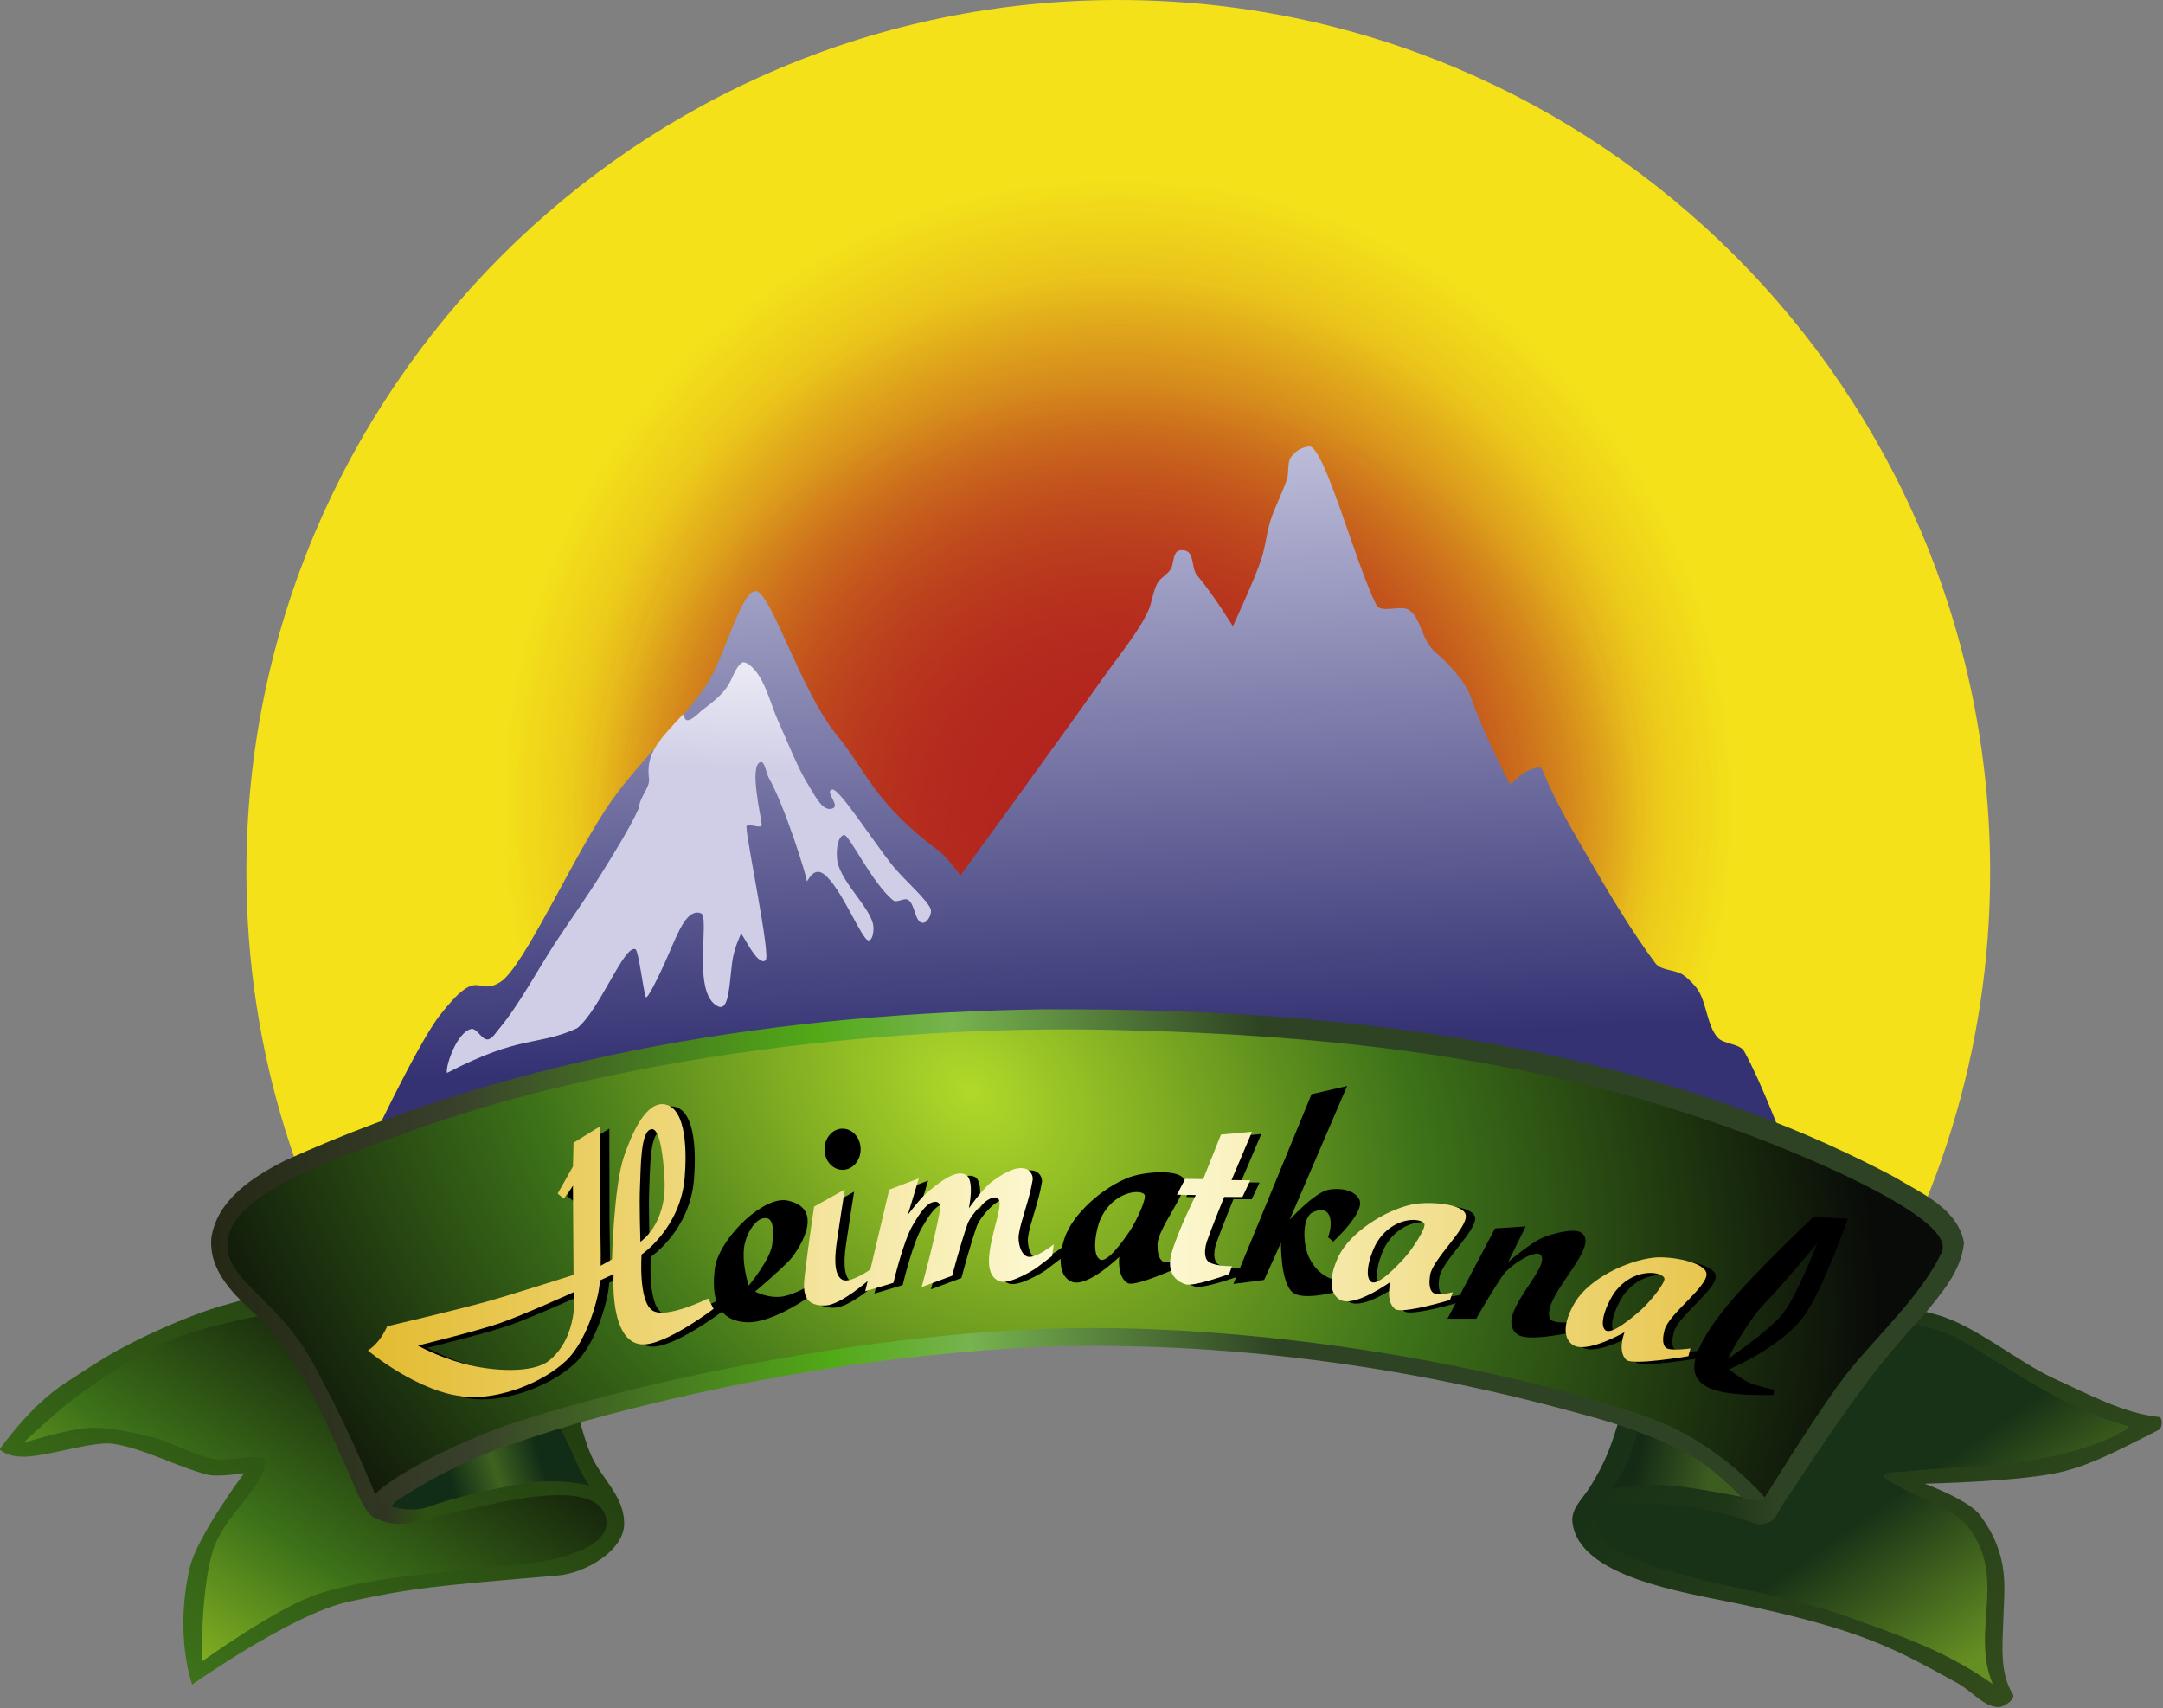 <?xml version="1.0" encoding="UTF-8" standalone="no"?>
<!-- Created with Inkscape (http://www.inkscape.org/) -->
<svg xmlns:rdf="http://www.w3.org/1999/02/22-rdf-syntax-ns#" xmlns="http://www.w3.org/2000/svg" xmlns:cc="http://creativecommons.org/ns#" xmlns:xlink="http://www.w3.org/1999/xlink" xmlns:dc="http://purl.org/dc/elements/1.1/" height="473.78" width="600" version="1.1">
  <rect width="100%" height="100%" fill="#808080" stroke="none"/>
  <defs>
    <radialGradient id="radialGradient3176" xlink:href="#linearGradient3629" gradientUnits="userSpaceOnUse" cy="633.48" cx="758.83" gradientTransform="matrix(0.465,-3.518967e-8,3.5861081e-8,0.474,-145.486,-619.585)" r="367.39"/>
    <linearGradient id="linearGradient3629" x1="0" x2="1" y1="0" y2="0">
      <stop stop-color="#b2241e" offset="0"/>
      <stop stop-color="#b2241e" stop-opacity="0" offset="1"/>
    </linearGradient>
    <radialGradient id="radialGradient3173" xlink:href="#linearGradient3629" gradientUnits="userSpaceOnUse" cy="633.48" cx="758.83" gradientTransform="matrix(0.412,0.005,-0.005,0.402,-102.223,-577.372)" r="367.39"/>
    <radialGradient id="radialGradient3170" xlink:href="#linearGradient3629" gradientUnits="userSpaceOnUse" cy="659.32" cx="758.83" gradientTransform="matrix(0.394,-1.6999213e-7,1.4769755e-7,0.343,-91.675,-536.515)" r="367.39"/>
    <linearGradient id="linearGradient3164" y2="-80.584" gradientUnits="userSpaceOnUse" x2="790.13" gradientTransform="matrix(0.658,0,0,0.658,-300.318,-379.996)" y1="192.96" x1="802.23">
      <stop stop-color="#343273" offset="0"/>
      <stop stop-color="#c9c9e3" offset="1"/>
    </linearGradient>
    <linearGradient id="linearGradient3583" y2="526.8" xlink:href="#linearGradient3577" gradientUnits="userSpaceOnUse" x2="756.09" y1="604.99" x1="752.28"/>
    <linearGradient id="linearGradient3577" x1="0" x2="1" y1="0" y2="0">
      <stop stop-color="#d0cee6" offset="0"/>
      <stop stop-color="#FFF" offset="1"/>
    </linearGradient>
    <linearGradient id="linearGradient3341" y2="763.04" gradientUnits="userSpaceOnUse" x2="169.29" gradientTransform="translate(238.989,-444.039)" y1="1110.2" x1="-78.471">
      <stop stop-color="#b1d92a" offset="0"/>
      <stop stop-color="#77a521" offset="0.15"/>
      <stop stop-color="#3d7219" offset="0.15"/>
      <stop stop-color="#090b08" offset="1"/>
    </linearGradient>
    <linearGradient id="linearGradient3343" y2="550.85" gradientUnits="userSpaceOnUse" x2="431.37" gradientTransform="translate(-138.71,-100.329)" y1="739.05" x1="307.13">
      <stop stop-color="#b1d92a" offset="0"/>
      <stop stop-color="#77a521" offset="0.25"/>
      <stop stop-color="#3d7219" offset="0.487"/>
      <stop stop-color="#090b08" offset="1"/>
    </linearGradient>
    <linearGradient id="linearGradient3345" y2="599.65" gradientUnits="userSpaceOnUse" x2="1236" y1="722.49" x1="1367.4">
      <stop stop-color="#324c1c" offset="0"/>
      <stop stop-color="#193116" offset="1"/>
    </linearGradient>
    <linearGradient id="linearGradient3347" y2="640.9" gradientUnits="userSpaceOnUse" x2="1319.8" y1="702.49" x1="1363">
      <stop stop-color="#658f23" offset="0"/>
      <stop stop-color="#183217" offset="1"/>
    </linearGradient>
    <linearGradient id="linearGradient3349" y2="291.81" gradientUnits="userSpaceOnUse" x2="125.04" y1="316.05" x1="-329.28">
      <stop stop-color="#222612" offset="0"/>
      <stop stop-color="#383f2b" offset="0.246"/>
      <stop stop-color="#52aa17" offset="0.589"/>
      <stop stop-color="#77b34f" offset="0.716"/>
      <stop stop-color="#2e4323" offset="1"/>
    </linearGradient>
    <radialGradient id="radialGradient3351" gradientUnits="userSpaceOnUse" cy="500.74" cx="-69.505" gradientTransform="matrix(0.872,0.782,-0.597,0.667,358.588,-38.466)" r="362.06">
      <stop stop-color="#b1d92a" offset="0"/>
      <stop stop-color="#77a521" offset="0.25"/>
      <stop stop-color="#3d7219" offset="0.5"/>
      <stop stop-color="#090b08" offset="1"/>
    </radialGradient>
    <linearGradient id="linearGradient3353" y2="765.6" gradientUnits="userSpaceOnUse" x2="509.72" gradientTransform="translate(21.547,102.937)" y1="777.72" x1="472.69">
      <stop stop-color="#112d17" offset="0"/>
      <stop stop-color="#3f6220" offset="0.5"/>
      <stop stop-color="#112d17" offset="1"/>
    </linearGradient>
    <linearGradient id="linearGradient3355" y2="772.62" gradientUnits="userSpaceOnUse" x2="971.64" gradientTransform="translate(22.499,100.08)" y1="779.06" x1="1001.9">
      <stop stop-color="#3d5c20" offset="0"/>
      <stop stop-color="#152b16" offset="1"/>
    </linearGradient>
    <linearGradient id="linearGradient3357" y2="892.22" gradientUnits="userSpaceOnUse" x2="466.71" y1="894.72" x1="482.5">
      <stop stop-color="#2c5113" offset="0"/>
      <stop stop-color="#2f3521" offset="1"/>
    </linearGradient>
    <linearGradient id="linearGradient3359" y2="887.19" gradientUnits="userSpaceOnUse" x2="1052.9" y1="889.54" x1="1028.7">
      <stop stop-color="#1d3517" offset="0"/>
      <stop stop-color="#2e4323" offset="1"/>
    </linearGradient>
    <linearGradient id="linearGradient3535" y2="414.9" xlink:href="#linearGradient3447" gradientUnits="userSpaceOnUse" x2="1052.1" y1="414.9" x1="432.09"/>
    <linearGradient id="linearGradient3447" x1="0" x2="1" y1="0" y2="0">
      <stop stop-color="#e3bb30" offset="0"/>
      <stop stop-color="#fefddf" offset="0.5"/>
      <stop stop-color="#e3bb30" offset="1"/>
    </linearGradient>
  </defs>
  <g transform="translate(102.634,543.071)">
    <path fill="#f4e11a" d="m207.57-543.07c-133.5,0-241.86,108.36-241.86,241.86,0,49.931,15.163,96.347,41.123,134.89l117.59-47.912,165.79-2.654,118.72,49.619c25.575-38.355,40.485-84.417,40.485-133.94,0-133.5-108.34-241.86-241.84-241.86z"/>
    <path fill="url(#radialGradient3176)" d="m207.57-543.07c-133.5,0-241.86,108.36-241.86,241.86,0,49.931,15.163,96.347,41.123,134.89l117.59-47.912,165.79-2.654,118.72,49.619c25.575-38.355,40.485-84.417,40.485-133.94,0-133.5-108.34-241.86-241.84-241.86z"/>
    <path fill="url(#radialGradient3173)" d="m207.57-543.07c-133.5,0-241.86,108.36-241.86,241.86,0,49.931,15.163,96.347,41.123,134.89l117.59-47.912,165.79-2.654,118.72,49.619c25.575-38.355,40.485-84.417,40.485-133.94,0-133.5-108.34-241.86-241.84-241.86z"/>
    <path d="m207.57-543.07c-133.5,0-241.86,108.36-241.86,241.86,0,49.931,15.163,96.347,41.123,134.89l117.59-47.912,165.79-2.654,118.72,49.619c25.575-38.355,40.485-84.417,40.485-133.94,0-133.5-108.34-241.86-241.84-241.86z" fill="url(#radialGradient3170)"/>
    <path d="m-1.56-222.2s14.469-30.961,20.86-39.164c11.236-14.421,10.047-5.049,16.844-9.309,6.63-4.155,20.713-36.039,31.028-50.532,7.178-10.085,19.248-21.641,26.152-31.915,4.979-7.408,9.577-26.242,13.714-25.996,4.205,0.25,12.422,27.768,22.503,39.996,8.2,9.946,10.144,18.588,28.472,32.255,2.116,1.578,5.762,6.649,5.762,6.649s27.899-38.239,39.672-54.964c3.832-5.444,9.6-12.361,12.411-18.395,1.022-2.194,1.403-5.8,2.66-7.868,0.855-1.407,2.625-2.292,3.546-3.657,0.918-1.361,0.604-4.224,1.995-5.098,0.734-0.461,2.204-0.319,2.881,0.222,1.578,1.259,1.132,4.887,2.438,6.427,4.691,5.533,9.973,14.184,9.973,14.184s6.025-12.864,7.979-18.839c0.997-3.05,1.478-7.354,2.438-10.417,1.133-3.617,3.533-8.126,4.654-11.746,0.444-1.433,0.09-4.38,0.887-5.652,1.13-1.804,3.09-3,5.208-3.214,4.131-0.417,12.859,32.545,18.617,43.883,1.337,2.633,6.732-0.132,9.198,1.551,3.393,2.315,3.157,8.215,7.314,11.746,3.609,3.066,8.156,7.953,9.752,12.411,4.336,12.117,10.86,24.158,10.86,24.158s3.447-3.3,5.319-3.989c1-0.368,3.145-1.209,3.546-0.222,3.835,9.442,9.145,18.173,13.519,25.709,5.028,8.662,11.525,19.525,17.952,28.147,1.461,1.96,5.501,1.747,7.535,3.103,1.486,0.991,3.217,2.727,4.211,4.211,2.405,3.591,2.611,10.121,5.541,13.298,1.673,1.814,6.111,1.612,7.314,3.768,4.704,8.432,10.833,24.823,10.833,24.823l-393.59,4.433z" fill-rule="evenodd" fill="url(#linearGradient3164)"/>
    <g fill-rule="evenodd" fill="url(#linearGradient3583)" transform="matrix(0.658,0,0,0.658,-291.972,-722.409)">
      <path d="m476.17,724.85c-0.678-2.678,3.983-16.899,10.1-18.517,2.412-0.638,4.587,4.618,7.07,4.377,1.921-0.187,3.469-2.902,4.713-4.377,8.564-10.148,16.922-25.955,24.241-37.034,5.62-8.508,13.487-19.61,18.854-28.281,5.024-8.117,11.872-18.918,15.824-27.607,0.572-5.229,4.814-8.976,4.376-12.449-1.385-10.974,3.989-16.046,13.895-26.823,2.05-2.231-1.02,6.986,8.167-1.958,3.704-2.79,8.3-6.252,10.86-10.05,2.68-3.975,3.306-8.27,6.47-10.331,1.714-0.429,3.87,1.715,5.05,3.03,4.829,5.381,7.098,15.306,10.1,21.884,3.772,8.266,8.077,19.57,12.933,27.25,2.755,4.357,5.823,10.943,9.961,9.366,3.309-1.261-3.637-7.304-0.16-7.975,2.884-0.556,17.484,22.206,25.373,32.038,4.738,5.906,15.531,15.173,16.198,18.776,0.347,1.874-1.461,5.366-3.367,5.387-3.502,0.037-3.271-8.185-6.397-9.764-1.625-0.821-4.634,1.469-6.06,0.337-8.945-7.103-18.788-28.22-20.874-27.607-3.107,0.913-3.304,8.069-2.697,11.25,1.735,9.099,14.691,20.121,15.154,27.468,0.114,1.817-0.204,5.585-2.02,5.723-2.77,0.211-11.44-22.329-18.854-27.944-4.86-3.681-7.23,4.475-7.23,2.792s-9.085-31.176-16.062-43.489c-1.097-1.935-1.599-7.318-3.642-6.438-4.569,1.969,0.473,22.846,0.752,26.339,0.169,2.117-6.546-1.19-6.475,0.932,0.22,6.593,10.342,54.431,8.08,56.225-3.583,2.841-10.1-12.457-10.437-11.11-0.133,0.531-2.832,5.704-3.644,11.845-1.249,9.446-1.284,20.857-5.983,18.653-11.307-5.303-3.223-37.839-7.206-39.251-5.882-2.085-9.551,7.915-13.773,17.615-4.197,9.643-8.962,18.984-9.458,17.736-1.071-2.693-3.038-19.682-4.377-20.2-4.859-1.881-14.925,25.509-24.577,33.331-17.142,7.77-23.222,2.412-54.878,18.854z"/>
      <path d="m676.28,683.67c-5.54-5.633,28.304-36.836,38.09-55.707,14.248-24.924,25.487-42.432,37.276-59.835,0.901-1.331,0.057-4.211,0.592-6.085,0.312-0.592-1.132-1.882-0.76-2.493,2.039-3.352,5.213-7.171,9.6-12.994-0-0.642,1.6,3.795,1.948,3.34,3.78-4.931,8.495-8.446,12.532-13.176,3.523-4.158,6.087-9.445,9.894-8.49,3.464,0.869,3.536,6.838,5.353,9.912,2.363,3.998,9.078,9.786,9.246,10.796,0.168,1.01,2.573,9.1,5.892,9.427,2.347,0.231,4.556-3.517,5.387-5.723,1.015-2.696-1.392-6.915-0.337-9.595,0.628-1.595,3.253-2.517,4.04-4.04,1.105-2.139,0.627-5.614,1.347-7.912,2.98-9.514,8.807-21.807,13.96-32.246,2.717-5.505,2.33-13.776,7.587-13.71,3.143,0.039,3.545,6.523,4.208,9.595,0.895,4.147-0.819,10.014,0.168,14.14,1.596,6.667,6.557,15.245,9.985,22.81,2.569,5.67,2.95,11.066,7.69,13.045,1.768,0.738,4.166-2.311,6.06-2.02,2.781,0.427,4.897,4.704,7.595,5.501,1.303,0.385,3.289-0.807,4.523-0.238,5.968,2.751,9.756,15.913,13.332,21.426,10.12,15.605,28.568,48.803,29.52,50.47,0.952,1.667,7.112,5.753,10.237,4.523,2.531-0.996,0.872-8.667,3.571-8.332,2.138,0.265,3.52,4.663,5.338,8.738,2.546,5.707,6.46,11.679,8.946,16.02,4.854,8.478,10.037,19.212,15.752,27.135,7.197,9.976,17.001,23.374,27.776,31.647,3.298,2.533,6.867,8.627,5.723,12.625-0.551,1.926-3.554,3.792-5.555,3.703-4.917-0.217-9.357-6.746-12.794-10.269-3.372-3.455-6.144-6.556-9.595-9.932-2.636-2.578-7.761-7.251-10.1-10.1-8.158-9.937-11.406-27.857-18.012-38.886-2.502-4.176-6.503-9.347-9.764-12.962-0.646-0.716-1.403-2.334-2.357-2.188-1.207,0.185-1.719,2.351-2.02,3.535-0.611,2.398-0.032,5.782,0.168,8.248,0.261,3.203,4.488,9.384,1.515,10.605-3.373,1.386-5.199-6.741-7.239-9.764-3.573-5.295-7.738-12.737-11.114-18.16-1.557-2.5-4.689-5.116-6.328-8.304-1.183-2.303-0.621-5.629-2.719-5.98-0.902-0.151-1.914,1.118-2.381,1.905-1.258,2.121,0.961,7.484-1.428,8.094-1.772,0.453-2.901-3.173-3.809-4.761-3.186-5.573-4.641-14.31-7.618-19.997-3.693-7.055-8.783-16.923-14.998-21.902-0.6-0.481-1.71-1.329-2.381-0.952-1.136,0.639-0.79,2.984-0.714,4.285,0.553,9.5,5.716,21.473,8.808,30.472,2.125,6.184,7.856,19.283,8.094,20.235,0.238,0.952,5.491,7.838,5.237,11.665-0.117,1.76-1.392,4.538-3.095,4.999-3.978,1.079-8.584-4.347-12.141-6.428-2.052-1.2-4.381-4.942-6.666-4.285-1.29,0.371-1.726,2.717-1.905,4.047-0.993,7.401,8.355,18.26,4.285,24.521-0.481,0.741-1.995,0.91-2.857,0.714-2.622-0.595-5.343-3.525-6.904-5.713-6.601-9.256-7.383-25.784-13.332-35.472-0.608-0.991-1.512-3.212-2.619-2.857-3.358,1.076,0.83,10.342-2.438,11.665-2.212,0.896-3.775-3.07-5.18-4.999-5.695-7.821-7.45-21.349-11.584-30.095-1.488-3.149-4.496-6.841-5.723-10.1-0.963-2.558-0.127-6.801-1.852-8.922-0.799-0.983-2.631-1.936-3.872-1.683-1.295,0.264-2.537,1.972-3.03,3.198-1.393,3.468-0.35,7.885-0.331,12.288,0.026,5.891-0.586,11.891,0.162,16.834,1.379,9.112,10.657,20.182,9.258,29.291-0.187,1.219-1.515,3.703-2.357,3.367-0.842-0.337-2.36-5.541-4.545-5.723-0.677-0.057-1.474,0.869-1.683,1.515-0.892,2.751,1.278,6.631,2.02,9.427,0.898,3.381,2.331,7.826,3.535,11.11,1.356,3.698,2.362,9.241,5.05,12.12,0.925,0.991,2.887,2.732,4.04,2.02,3.651-2.257-3.896-12.507,0-14.309,1.203-0.556,2.591,1.787,3.367,2.862,2.6,3.6,3.46,9.805,5.555,13.719,1.629,3.044,7.154,7.912,6.481,9.511-0.673,1.599-2.862,6.313-3.198,5.976-0.337-0.337-12.816-4.025-16.581-8.08-3.384-3.645-4.257-10.798-6.139-15.402-1.713-4.193-3.565-10.005-5.833-13.927-0.854-1.478-1.76-4.751-3.452-4.523-1.604,0.216-1.714,3.411-2.024,4.999-1.051,5.398,1.611,13.073,0,18.331-0.896,2.926-2.705,7.888-5.714,8.451-2.648,0.496-5.285-3.425-7.38-5.118-0.609-0.492-1.122-1.823-1.905-1.786-6.04,0.287-7.655,17.2-13.332,15.117-2.819-1.034-0.567-4.573-0.478-8.331,0.13-5.495-0.844-12.001,0.001-16.309,0.487-2.48,3.368-5.21,3.333-7.737-0.031-2.205-3.394-4.481-3.095-6.666,0.306-2.233,4.795-3.461,4.88-5.714,0.333-8.786,5.046-29.426,2.262-29.877-3.993-0.647-6.058,6.677-7.952,10.251-2.753,5.196-5.379,17.959-5.736,18.793-0.357,0.833-6.675,13.247-11.189,11.546-4.784-1.803,4.223-16.262-0.833-17.022-4.197-0.63-12.276,20.382-16.387,29.688-2.22,5.025-3.047,15.572-7.082,16.148-3.318,0.474-2.954-5.449-4.533-8.405-1.054-1.972-2.525-7.239-3.198-6.734-0.673,0.505-7.671,4.378-9.258,2.02-1.846-2.742,5.301-5.917,6.229-9.09,0.439-1.504-1.178-3.872-0.168-5.218,1.01-1.347,4.377-4.377,4.208-5.05-0.168-0.673-0.847-4.821-2.525-5.05-2.209-0.302-2.283,2.549-4.035,4.068-5.578,4.836-10.906,12.939-16.502,17.311-1.941,1.516-5.697,3.962-7.575,5.555-2.087,1.771-3.303,5.683-5.555,7.239-4.091,2.824-13.786,6.892-15.868,4.775z"/>
    </g>
    <g fill-rule="evenodd" transform="matrix(0.658,0,0,0.658,-302.611,-710.884)">
      <g transform="translate(182.688,349.209)">
        <path d="m363.16,494.2s3.323,16.524,7.575,25.756c4.285,9.304,13.592,16.588,13.635,28.112,0.043,11.525-16.68,20.933-27.776,21.884-51.732,4.411-61.415,5.201-88.581,11.11-23.731,5.162-65.767,34.875-65.767,34.875s-7.652-20.515-1.027-49.212c3.074-13.318,22.894-39.867,22.894-39.867s-11.202,1.688-15.331,0.633c-13.249-3.386-27.246-11.313-40.221-13.089-7.532-1.031-24.573,4.468-35.065,5.382-9.186,0.8-12.406-3.026-12.406-3.026s12.801-18.536,28.13-28.243c5.328-3.374,14.526-9.795,24.616-15.105,14.493-7.628,30.826-14.229,40.176-16.917,36.123-10.385,120.87-32.994,120.87-32.994l28.281,70.702z" fill="url(#linearGradient3341)"/>
        <path d="m237.02,459.22c-13.322,2.591-31.254,6.193-43.768,11.447-12.697,5.331-28.239,15.489-39.391,23.567-7.364,5.334-22.894,19.864-22.894,19.864s19.351-6.047,27.944-6.397c7.75-0.315,18.054,1.858,25.587,3.703,8.315,2.037,18.505,7.931,26.934,9.427,6.863,1.218,21.493-2.759,21.564,0.575,0.236,11.038-16.976,22.516-21.942,37.864-5.168,15.972-4.812,47.036-4.812,47.036s32.094-23.237,49.845-28.815c23.289-7.317,58.321-9.413,82.608-11.882,15.882-1.615,40.669-6.809,38.003-19.782-3.186-15.505-36.029-8.696-52.521-5.05-10.908,2.412-35.31,7.998-35.31,7.998l-30.974-92.249s-14.676,1.488-20.874,2.693z" fill="url(#linearGradient3343)"/>
      </g>
      <g transform="translate(-219.374,246.728)">
        <path d="m1279.6,559.51c17.698-3.805,42.839-1.874,60.265,3.03,16.272,4.579,34.09,19.967,49.491,26.934,12.839,5.808,29.132,14.709,44.104,16.16,1.609,0.156,1.443,4.66,0,5.387-17.45,8.787-27.372,14.195-40.064,17.507-16.891,4.408-58.75,5.218-58.75,5.218s18.609,6.799,23.399,13.299c12.812,17.385,10.108,30.658,9.764,44.441-0.234,9.368-1.696,22.102,4.04,30.974,1.241,1.919-3.123,5.072-5.387,5.387-5.956,0.829-12.239-6.864-17.507-9.764-27.216-14.98-40.41-22.588-92.585-33.667-22.98-4.88-67.64-11.156-70.197-34.509-0.607-5.54,4.209-9.797,6.902-13.972,13.926-21.589,10.381-32.309,20.2-42.421,15.577-16.041,44.464-29.305,66.325-34.004z" fill="url(#linearGradient3345)"/>
        <path d="m1298.1,563.55c-29.611,1.213-18.273,25.165-16.893,51.837,0.711,13.738-4.012,19.913-8.03,26.102-3.001,4.622-4.24,11.567-9.928,9.153-6.793-2.884-18.925-5.9-29.537-7.465-6.167-0.909-12.316-0.591-20.512-0.888-6.226-0.226-17.377,1.366-16.805,7.488,1.069,11.444,14.253,14.896,23.742,18.644,29.547,9.672,58.46,12.101,87.625,23.462,20.337,7.162,38.19,13.92,55.647,26.383-9.035-21.209,4.639-42.487-7.944-62.765-6.822-12.226-21.282-13.903-32.146-20.981-7.858-3.603-8.241-5.707,0.937-5.688,30.318-3.296,59.905-1.379,90.49-15.165,1.413-1.366,8.487-3.453,4.699-4.492-24.496-6.95-44.319-20.734-65.876-33.906-16.798-10.067-36.146-11.82-55.469-11.719z" fill="url(#linearGradient3347)"/>
      </g>
      <g transform="translate(714.121,473.717)">
        <path d="m29.41,206.78c-108.99,1.733-219.45,18.458-319.26,63.676-13.443,6.742-28.793,16.496-31.235,32.574-1.335,14.163,10.014,24.637,19.562,33.25,18.617,18.808,28.48,44.204,39.203,67.983,2.882,6.758,8.044,19.996,12.318,16.337,19.122-16.371,53.803-30.518,85.511-40.039,63.321-17.48,128.53-28.481,194.19-31.557,75.472-2.298,151.18,7.723,223.85,27.61,24.326,6.397,49.449,14.757,67.68,32.893,5.3,4.876,14.292,14.528,16.655,11.074,18.109-26.468,37.179-58.055,62.76-84.705,7.32-9.069,16.116-18.782,17.117-30.784-2.78-14.41-17.98-20.77-29.29-27.59-75.74-40.3-161.35-58.69-246.34-66.45-37.47-3.3-75.11-4.43-112.72-4.26z" fill="url(#linearGradient3349)"/>
        <path d="m-252.12,411.14s-10.588-27.192-26.425-55.707c-16.385-29.502-39.43-34.961-35.234-53.326,4.612-20.18,55.572-35.883,59.278-37.376,93.105-37.504,216.84-51.386,312.82-49.279,95.976,2.107,191.14,12.231,284.49,50.47,12.211,5.002,71.773,29.659,65.578,43.176-8.899,19.418-30.4,37.996-42.647,54.707-12.557,17.133-31.977,48.764-31.977,48.764s-18.124-21.685-45.786-32.511c-29.079-11.382-122.09-36.898-228.09-38.858-106-1.96-233.19,30.733-267.72,45.182-34.779,14.554-44.28,24.759-44.28,24.759z" fill="url(#radialGradient3351)"/>
      </g>
      <path d="m540.24,857.09s5.396,11.158,6.784,14.597c1.578,3.912,5.283,9.592,5.283,9.592s-14.367-3.971-31.958-0.168c-10.605,2.292-24.563,4.814-37.196,9.652-3.269,1.252-13.657,2.688-14.184,0.706-0.78-2.935,5.432-5.781,7.989-7.419,9.731-6.234,22.948-12.696,33.12-16.763,9.146-3.658,30.162-10.196,30.162-10.196z" fill="url(#linearGradient3353)"/>
      <path d="m1038.1,886.03s-11.789-12.146-20.712-17.022c-8.989-4.911-23.092-10.237-23.092-10.237s-2.498,8.2-3.809,11.427c-1.564,3.849-6.666,12.141-6.666,12.141s16.167-1.597,23.092-1.19c9.33,0.548,31.186,4.88,31.186,4.88z" fill="url(#linearGradient3355)"/>
      <path d="m486.33,894.65s-7.588,3.25-14.986,2.755c-6.929-0.464-10.441-3.283-10.546-3.447l2.971-5.812s5.227,3.072,13.635,3.198c3.922,0.06,7.15-1.039,7.15-1.039l1.775,4.344z" fill="url(#linearGradient3357)"/>
      <path d="m1054.8,890.17c-2.055,4.417-4.1,7.499-9.09,7.323-2.749-0.274-7.12-2.144-9.764-2.946-1.255-0.381-4.208-1.178-4.208-1.178l1.936-7.659s3.37,1.161,5.892,1.262c1.726,0.07,5.978,1.139,7.407,0.168,1.044-0.71,2.357-3.367,3.03-3.367,0.673,0,6.649,2.862,6.649,2.862s-1.241,2.505-1.852,3.535z" fill="url(#linearGradient3359)"/>
    </g>
    <g transform="matrix(0.658,0,0,0.658,360.509,-711.367)">
      <g fill="#000" transform="translate(-976.921,364.715)">
        <path d="m555.84,357.44c-7.422,0.374-12.806,13.315-15.812,22-4.291,12.395-5.062,43.437-5.062,43.438l-4.781,2.688c0.119-6.449-0.165-13.802-0.188-21.125-0.057-19.045-0.062-37.625-0.062-37.625l-11.188,6.906-0.25,10-6.438,11.438,2.625,2.125,3.812-5.469,0.25,37.625s-25.729,8.211-36.125,11.125c-13.16,3.689-42.438,10.531-42.438,10.531s-1.121,2.802-3.344,5.719c-2.214,2.906-4.75,4.531-4.75,4.531,0,0,21.465,18.026,41.656,19.5,13.756,1.013,31.798-5.767,41.844-15.219,6.587-6.197,11.474-18.39,13.625-28.812,0.318-1.543,0.53-3.235,0.688-5.062l5.75-2.656s-2.026,28.543,11.781,29.625c9.817,0.769,31.016-15.481,30.361-15.004l-2.293-4.338s-17.864,8.858-23.537,5.03c-5.969-4.028-4.531-23.563-4.531-23.562,0,0,16.481-11.09,18.188-32.656,0.751-9.489,1.072-28.701-8.25-30.625-0.513-0.106-1.036-0.15-1.531-0.125zm-4.03,10.56c3.728-0.08,4.986,14.27,5.312,21.625,0.83,18.726-10.187,25.844-10.188,25.844,0,0-0.51-15.94-0.188-22.75,0.397-8.551,0.163-24.614,5.062-24.719zm-32.844,68.656c0,0,2.123,18.792-10.594,28.969-6.671,5.338-23.549,4.618-35.938,1.25-11.378-3.093-19.281-7.656-19.281-7.656-0,0,24.359-5.933,34.531-9.438,9.594-3.305,31.281-13.125,31.281-13.125z" fill-rule="evenodd"/>
        <path d="m602.84,396.97c-10.473,0.422-27.194,17.513-28.469,29.094-0.871,7.912-1.357,21.578,13.281,22.375,11.633,0.643,28.763-12.304,28.763-12.304l-0.182-4.422s-7.969,5.338-14.081,5.976c-5.646,0.59-10.781-2.188-10.781-2.188s9.503-7.893,14.812-13.469c1.84-1.933,16.378-21.411-1.344-24.938-0.636-0.127-1.302-0.153-2-0.125zm-7.5,7.562c0.295-0.022,0.575-0.013,0.875,0.031,3.52,0.516,2.77,7.399,2.406,10.938-0.643,6.263-9.906,17.5-9.906,17.5s-2.851-8.294-2-15.938c0.525-4.718,4.207-12.196,8.625-12.531z" fill-rule="evenodd"/>
        <path d="m633.12,393.4-12.962,7.239s-2.724,18.517-3.619,26.345c-0.766,6.703-2.708,15.889,8.585,15.319,6.388-0.32,18.096-10.689,18.096-10.689l0.968-4.671s-8.719,6.167-11.994,4.587c-4.248-2.049-3.1-11.49-2.441-16.16,1.014-7.187,3.367-21.968,3.367-21.968z" fill-rule="evenodd"/>
        <path d="m637.66,377.54c0,4.799-3.411,8.689-7.618,8.689-4.207,0-7.618-3.89-7.618-8.689s3.411-8.689,7.618-8.689c4.207,0,7.618,3.89,7.618,8.689z" transform="translate(-1.785,-2.024)"/>
        <path d="m664.32,388.73-12.498,4.761-10.118,42.852,11.903-3.571s4.157-17.741,8.213-24.402c2.219-3.644,5.551-9.867,9.642-9.761,1.317,0.034,2.14,1.561,1.905,2.857-2.477,13.606-7.856,33.091-7.856,33.091l12.855-4.761s3.412-13.087,6.487-21.842c1.421-4.044,9.788-13.602,12.938-10.616,3.551,3.367-10.929,30.735,0.691,34.839,4.624,1.373,15.117-5.476,15.117-5.476l6.904-5.237,0.715-4.909s-7.92,6.342-11.19,5.147c-2.916-1.065-4.027-6.214-3.571-9.284,0.913-6.152,4.422-14.369,5.833-22.973,0.321-1.958-1.081-4.172-2.976-4.761-4.485-1.394-10.785,2.869-14.522,5.714-3.446,2.623-9.403,10.951-9.403,10.951s2.701-12.121-1.385-14.191c-4.518-2.289-11.669,3.901-15.637,7.049-3.092,2.453-8.689,9.88-8.689,9.88l2.5-8.213,2.143-7.142z" fill-rule="evenodd"/>
        <path d="m762.66,385.22c-4.798-0.015-10.251,0.881-13.562,2.125-10.769,4.045-24.043,15.268-27.469,26.25-1.646,5.276-3.186,15.153,3.281,17.781,6.494,2.639,20-10.5,20-10.5-0,0-1.078,8.361,3.531,11.062,3.152,1.847,22.375-7.062,22.375-7.062l0.156-3.344c-0,0-5.53,2.437-7.562,1.344-2.131-1.147-2.407-4.767-2.375-7.188,0.094-6.97,12.872-21.794,11.281-27.156-0.706-2.382-4.858-3.297-9.656-3.312zm-10.125,8.344c1.41,0.04,2.485,0.414,2.969,1,1.202,1.457-3.405,11.315-6.188,15.469-2.881,4.301-9.41,13.338-12.375,12.031-3.755-1.655-2.043-12.579,0.125-17.281,3.94-8.546,11.239-11.34,15.469-11.219z" fill-rule="evenodd"/>
        <path d="m804.78,369.09-13.094,1.19-7.485,18.772-7.577-0.105-3.507,6.686,7.961,0.148s-7.738,15.499-10.292,24.765c-1.129,4.097-1.26,10.563,5.952,12.855,3.503,1.113,18.401-4.32,18.401-4.32l1.19-3.333s-8.475,0.196-10.46-2.45c-1.48-1.973-0.868-5.798-0.064-8.129,1.934-5.605,7.24-18.598,7.24-18.598l7.688,0.014,3.333-7.031-7.926-0.105,8.64-20.36z" fill-rule="evenodd"/>
        <path d="m840.96,348.85-14.998,3.452-32.929,79.988,12.962-1.683,7.07-15.655s-0.251,17.167,5.149,21.071c5.006,3.62,20.775-1.039,20.775-1.039l-0.253-4.208s-8.425,0.936-13.719-9.427c-2.596-5.08-3.392-16.975,1.547-19.309,7.703-3.641,8.744,4.424,6.364,10.556l2.188,1.852s13.771-12.602,10.942-17.844c-2.325-4.309-8.72-4.833-12.878-4.04-5.996,1.144-16.413,12.625-16.413,12.625l24.192-56.338z" fill-rule="evenodd"/>
        <path d="m885.81,399.61c-4.747-0.701-10.272-0.594-13.727,0.163-11.237,2.463-25.98,11.672-30.941,22.051-2.384,4.987-5.32,14.541,0.704,18.068,6.049,3.541,21.296-7.531,21.296-7.531-0,0-2.262,8.121,1.913,11.454,2.855,2.279,23.155-3.789,23.155-3.789l1.222-3.287c-0,0-6.411,1.621-8.266,0.248-1.946-1.44-1.7-5.063-1.323-7.453,1.09-6.885,15.857-19.729,15.05-25.263-0.358-2.458-4.337-3.958-9.083-4.66zm-11.214,6.81c1.39,0.242,2.401,0.765,2.795,1.414,0.981,1.614-4.988,10.712-8.336,14.425-3.467,3.845-11.221,11.855-13.969,10.138-3.479-2.175-0.223-12.742,2.595-17.086,5.122-7.895,12.746-9.616,16.914-8.891z" fill-rule="evenodd"/>
        <path d="m903.3,408.89-20.032,38.044,12.12,0s6.983-12.249,11.279-18.349c2.992-4.248,13.84-11.216,15.992-8.417,4.307,5.604-20.465,25.955-9.764,33.499,4.72,3.327,24.577-1.347,24.577-1.347l1.094-4.461s-12.065,2.389-12.373-1.768c-1.915-10.075,22.169-29.929,13.299-35.519-2.911-1.835-11.238,0.315-15.655,2.02-5.11,1.973-14.982,10.437-14.982,10.437l7.407-14.982-12.962,0.842z" fill-rule="evenodd"/>
        <path d="m987.84,423.46c-4.645-1.204-10.15-1.686-13.666-1.301-11.436,1.251-27.076,8.835-33.116,18.626-2.902,4.704-6.841,13.891-1.226,18.04,5.637,4.166,21.978-5.218,21.978-5.218-0,0-3.115,7.833,0.68,11.592,2.596,2.571,26.247-1.509,26.247-1.509l0.892-3.264c-0,0-8.693,1.265-10.392-0.298-1.781-1.639-1.151-5.215-0.52-7.552,1.818-6.73,17.87-17.925,17.658-23.515-0.094-2.482-3.89-4.398-8.534-5.602zm-11.877,5.575c1.356,0.388,2.305,1.017,2.628,1.704,0.803,1.709-6.102,10.119-9.827,13.453-3.857,3.453-12.421,10.591-14.97,8.59-3.228-2.534,1.137-12.693,4.403-16.711,5.935-7.304,13.698-8.202,17.766-7.037z" fill-rule="evenodd"/>
        <path d="m1037.6,404s-26.877,25.402-37.188,38.375c-25.52,32.111-11.042,37.288,20.188,36.719l0.5-2.188c0,0-7.859-1.691-10.969-3.125-2.688-1.24-8.219-5.469-8.219-5.469,0-0,22.186-9.272,31.812-22.719,7.802-10.899,18.344-40.75,18.344-40.75l-14.4-0.84zm1.531,11.125s-8.458,21.881-14.312,29.438c-5.782,7.463-23.406,19.375-23.406,19.375s7.643-15.316,16-23.906c7.185-7.386,21.719-24.906,21.719-24.906z" fill-rule="evenodd"/>
      </g>
      <g fill="url(#linearGradient3535)" transform="translate(-980.826,363.763)">
        <path d="m555.84,357.44c-7.422,0.374-12.806,13.315-15.812,22-4.291,12.395-5.062,43.437-5.062,43.438l-4.781,2.688c0.119-6.449-0.165-13.802-0.188-21.125-0.057-19.045-0.062-37.625-0.062-37.625l-11.188,6.906-0.25,10-6.438,11.438,2.625,2.125,3.812-5.469,0.25,37.625s-25.729,8.211-36.125,11.125c-13.16,3.689-42.438,10.531-42.438,10.531s-1.121,2.802-3.344,5.719c-2.214,2.906-4.75,4.531-4.75,4.531,0,0,21.465,18.026,41.656,19.5,13.756,1.013,31.798-5.767,41.844-15.219,6.587-6.197,11.474-18.39,13.625-28.812,0.318-1.543,0.53-3.235,0.688-5.062l5.75-2.656s-2.026,28.543,11.781,29.625c9.817,0.769,31.016-15.481,30.361-15.004l-2.293-4.338s-17.864,8.858-23.537,5.03c-5.969-4.028-4.531-23.563-4.531-23.562,0,0,16.481-11.09,18.188-32.656,0.751-9.489,1.072-28.701-8.25-30.625-0.513-0.106-1.036-0.15-1.531-0.125zm-4.03,10.56c3.728-0.08,4.986,14.27,5.312,21.625,0.83,18.726-10.187,25.844-10.188,25.844,0,0-0.51-15.94-0.188-22.75,0.397-8.551,0.163-24.614,5.062-24.719zm-32.844,68.656c0,0,2.123,18.792-10.594,28.969-6.671,5.338-23.549,4.618-35.938,1.25-11.378-3.093-19.281-7.656-19.281-7.656-0,0,24.359-5.933,34.531-9.438,9.594-3.305,31.281-13.125,31.281-13.125z" fill-rule="evenodd"/>
        <path d="m602.84,396.97c-10.473,0.422-27.194,17.513-28.469,29.094-0.871,7.912-1.357,21.578,13.281,22.375,11.633,0.643,28.763-12.304,28.763-12.304l-0.182-4.422s-7.969,5.338-14.081,5.976c-5.646,0.59-10.781-2.188-10.781-2.188s9.503-7.893,14.812-13.469c1.84-1.933,16.378-21.411-1.344-24.938-0.636-0.127-1.302-0.153-2-0.125zm-7.5,7.562c0.295-0.022,0.575-0.013,0.875,0.031,3.52,0.516,2.77,7.399,2.406,10.938-0.643,6.263-9.906,17.5-9.906,17.5s-2.851-8.294-2-15.938c0.525-4.718,4.207-12.196,8.625-12.531z" fill-rule="evenodd"/>
        <path d="m633.12,393.4-12.962,7.239s-2.724,18.517-3.619,26.345c-0.766,6.703-2.708,15.889,8.585,15.319,6.388-0.32,18.096-10.689,18.096-10.689l0.968-4.671s-8.719,6.167-11.994,4.587c-4.248-2.049-3.1-11.49-2.441-16.16,1.014-7.187,3.367-21.968,3.367-21.968z" fill-rule="evenodd"/>
        <path d="m637.66,377.54c0,4.799-3.411,8.689-7.618,8.689-4.207,0-7.618-3.89-7.618-8.689s3.411-8.689,7.618-8.689c4.207,0,7.618,3.89,7.618,8.689z" transform="translate(-1.785,-2.024)"/>
        <path d="m664.32,388.73-12.498,4.761-10.118,42.852,11.903-3.571s4.157-17.741,8.213-24.402c2.219-3.644,5.551-9.867,9.642-9.761,1.317,0.034,2.14,1.561,1.905,2.857-2.477,13.606-7.856,33.091-7.856,33.091l12.855-4.761s3.412-13.087,6.487-21.842c1.421-4.044,9.788-13.602,12.938-10.616,3.551,3.367-10.929,30.735,0.691,34.839,4.624,1.373,15.117-5.476,15.117-5.476l6.904-5.237,0.715-4.909s-7.92,6.342-11.19,5.147c-2.916-1.065-4.027-6.214-3.571-9.284,0.913-6.152,4.422-14.369,5.833-22.973,0.321-1.958-1.081-4.172-2.976-4.761-4.485-1.394-10.785,2.869-14.522,5.714-3.446,2.623-9.403,10.951-9.403,10.951s2.701-12.121-1.385-14.191c-4.518-2.289-11.669,3.901-15.637,7.049-3.092,2.453-8.689,9.88-8.689,9.88l2.5-8.213,2.143-7.142z" fill-rule="evenodd"/>
        <path d="m762.66,385.22c-4.798-0.015-10.251,0.881-13.562,2.125-10.769,4.045-24.043,15.268-27.469,26.25-1.646,5.276-3.186,15.153,3.281,17.781,6.494,2.639,20-10.5,20-10.5-0,0-1.078,8.361,3.531,11.062,3.152,1.847,22.375-7.062,22.375-7.062l0.156-3.344c-0,0-5.53,2.437-7.562,1.344-2.131-1.147-2.407-4.767-2.375-7.188,0.094-6.97,12.872-21.794,11.281-27.156-0.706-2.382-4.858-3.297-9.656-3.312zm-10.125,8.344c1.41,0.04,2.485,0.414,2.969,1,1.202,1.457-3.405,11.315-6.188,15.469-2.881,4.301-9.41,13.338-12.375,12.031-3.755-1.655-2.043-12.579,0.125-17.281,3.94-8.546,11.239-11.34,15.469-11.219z" fill-rule="evenodd"/>
        <path d="m804.78,369.09-13.094,1.19-7.485,18.772-7.577-0.105-3.507,6.686,7.961,0.148s-7.738,15.499-10.292,24.765c-1.129,4.097-1.26,10.563,5.952,12.855,3.503,1.113,18.401-4.32,18.401-4.32l1.19-3.333s-8.475,0.196-10.46-2.45c-1.48-1.973-0.868-5.798-0.064-8.129,1.934-5.605,7.24-18.598,7.24-18.598l7.688,0.014,3.333-7.031-7.926-0.105,8.64-20.36z" fill-rule="evenodd"/>
        <path d="m840.96,348.85-14.998,3.452-32.929,79.988,12.962-1.683,7.07-15.655s-0.251,17.167,5.149,21.071c5.006,3.62,20.775-1.039,20.775-1.039l-0.253-4.208s-8.425,0.936-13.719-9.427c-2.596-5.08-3.392-16.975,1.547-19.309,7.703-3.641,8.744,4.424,6.364,10.556l2.188,1.852s13.771-12.602,10.942-17.844c-2.325-4.309-8.72-4.833-12.878-4.04-5.996,1.144-16.413,12.625-16.413,12.625l24.192-56.338z" fill-rule="evenodd"/>
        <path d="m885.81,399.61c-4.747-0.701-10.272-0.594-13.727,0.163-11.237,2.463-25.98,11.672-30.941,22.051-2.384,4.987-5.32,14.541,0.704,18.068,6.049,3.541,21.296-7.531,21.296-7.531-0,0-2.262,8.121,1.913,11.454,2.855,2.279,23.155-3.789,23.155-3.789l1.222-3.287c-0,0-6.411,1.621-8.266,0.248-1.946-1.44-1.7-5.063-1.323-7.453,1.09-6.885,15.857-19.729,15.05-25.263-0.358-2.458-4.337-3.958-9.083-4.66zm-11.214,6.81c1.39,0.242,2.401,0.765,2.795,1.414,0.981,1.614-4.988,10.712-8.336,14.425-3.467,3.845-11.221,11.855-13.969,10.138-3.479-2.175-0.223-12.742,2.595-17.086,5.122-7.895,12.746-9.616,16.914-8.891z" fill-rule="evenodd"/>
        <path d="m903.3,408.89-20.032,38.044,12.12,0s6.983-12.249,11.279-18.349c2.992-4.248,13.84-11.216,15.992-8.417,4.307,5.604-20.465,25.955-9.764,33.499,4.72,3.327,24.577-1.347,24.577-1.347l1.094-4.461s-12.065,2.389-12.373-1.768c-1.915-10.075,22.169-29.929,13.299-35.519-2.911-1.835-11.238,0.315-15.655,2.02-5.11,1.973-14.982,10.437-14.982,10.437l7.407-14.982-12.962,0.842z" fill-rule="evenodd"/>
        <path d="m987.84,423.46c-4.645-1.204-10.15-1.686-13.666-1.301-11.436,1.251-27.076,8.835-33.116,18.626-2.902,4.704-6.841,13.891-1.226,18.04,5.637,4.166,21.978-5.218,21.978-5.218-0,0-3.115,7.833,0.68,11.592,2.596,2.571,26.247-1.509,26.247-1.509l0.892-3.264c-0,0-8.693,1.265-10.392-0.298-1.781-1.639-1.151-5.215-0.52-7.552,1.818-6.73,17.87-17.925,17.658-23.515-0.094-2.482-3.89-4.398-8.534-5.602zm-11.877,5.575c1.356,0.388,2.305,1.017,2.628,1.704,0.803,1.709-6.102,10.119-9.827,13.453-3.857,3.453-12.421,10.591-14.97,8.59-3.228-2.534,1.137-12.693,4.403-16.711,5.935-7.304,13.698-8.202,17.766-7.037z" fill-rule="evenodd"/>
        <path d="m1037.6,404s-26.877,25.402-37.188,38.375c-25.52,32.111-11.042,37.288,20.188,36.719l0.5-2.188c0,0-7.859-1.691-10.969-3.125-2.688-1.24-8.219-5.469-8.219-5.469,0-0,22.186-9.272,31.812-22.719,7.802-10.899,18.344-40.75,18.344-40.75l-14.4-0.84zm1.531,11.125s-8.458,21.881-14.312,29.438c-5.782,7.463-23.406,19.375-23.406,19.375s7.643-15.316,16-23.906c7.185-7.386,21.719-24.906,21.719-24.906z" fill-rule="evenodd"/>
      </g>
    </g>
  </g>
</svg>
